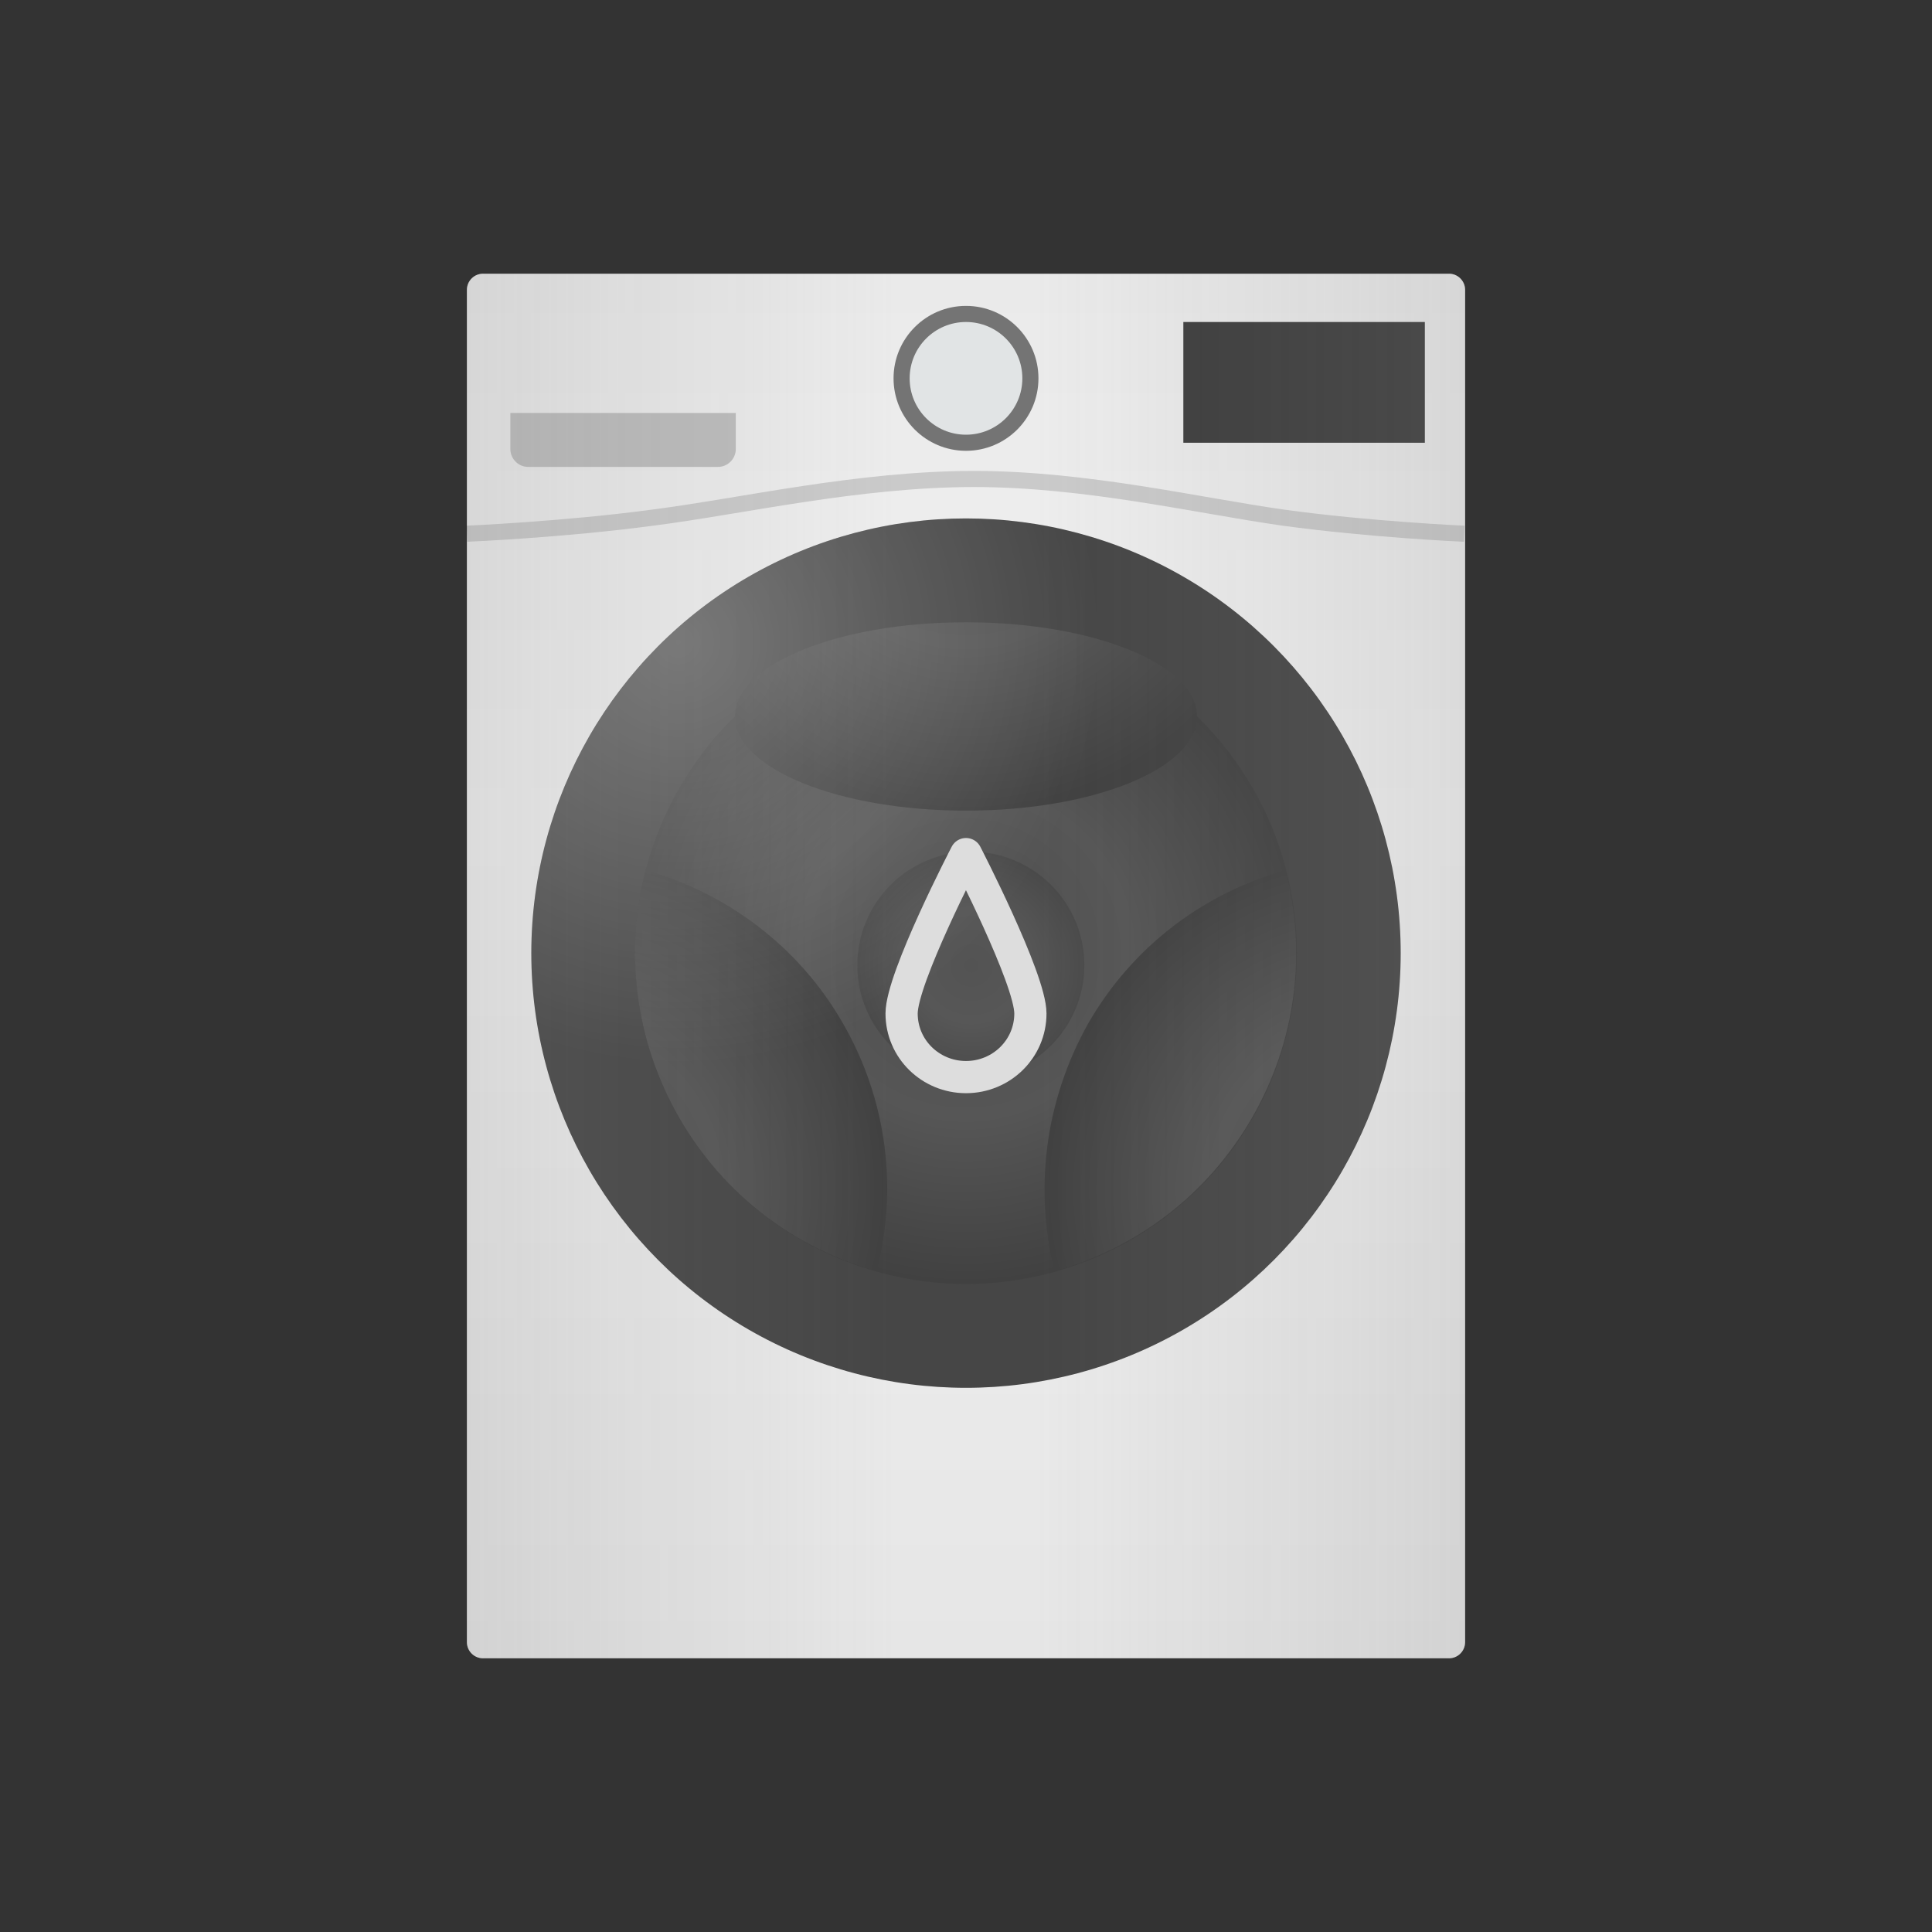 <?xml version="1.0" encoding="utf-8"?>
<!-- Generator: Adobe Illustrator 25.0.1, SVG Export Plug-In . SVG Version: 6.00 Build 0)  -->
<svg version="1.1" id="ic_x5F_device_x5F_list_x5F_front_x5F_load_x5F_washer_1_"
	 xmlns="http://www.w3.org/2000/svg" xmlns:xlink="http://www.w3.org/1999/xlink" x="0px" y="0px" viewBox="0 0 240 240"
	 style="enable-background:new 0 0 240 240;" xml:space="preserve">
<rect x="0" y="0" width="240" height="240" fill="#333333" stroke="none"/>
<style type="text/css">
	.st0{fill:url(#SVGID_1_);}
	.st1{fill:#464646;}
	.st2{fill:url(#Ellipse_886_copy_1_);}
	.st3{fill:url(#SVGID_2_);}
	.st4{fill:url(#SVGID_3_);}
	.st5{fill:url(#SVGID_4_);}
	.st6{fill:url(#SVGID_5_);}
	.st7{opacity:0.15;fill:none;stroke:#000000;stroke-width:2;}
	.st8{fill:#747474;}
	.st9{fill:#E1E4E5;}
	.st10{fill:#3D3D3D;}
	.st11{opacity:0.2;}
	.st12{opacity:0.2;fill:url(#SVGID_6_);}
	.st13{opacity:0.2;fill:url(#SVGID_7_);}
	.st14{opacity:0.25;}
	.st15{fill:url(#SVGID_8_);}
	.st16{fill:none;stroke:#DDDDDD;stroke-width:4;stroke-linecap:round;stroke-linejoin:round;stroke-miterlimit:10;}
</style>
<g id="_x5F_off_26_">
	<linearGradient id="SVGID_1_" gradientUnits="userSpaceOnUse" x1="120" y1="206" x2="120" y2="34">
		<stop  offset="0" style="stop-color:#E6E6E6"/>
		<stop  offset="0.6" style="stop-color:#F1F1F1"/>
		<stop  offset="1" style="stop-color:#EAEAEA"/>
	</linearGradient>
	<path class="st0" d="M180,206H60c-1.1,0-2-0.9-2-2V36c0-1.1,0.9-2,2-2h120c1.1,0,2,0.9,2,2v168C182,205.1,181.1,206,180,206z"/>
	<g>
		<circle class="st1" cx="120" cy="118.4" r="54"/>
		
			<radialGradient id="Ellipse_886_copy_1_" cx="121.241" cy="117.293" r="41.451" gradientTransform="matrix(0.991 0 0 0.991 -0.176 2.101)" gradientUnits="userSpaceOnUse">
			<stop  offset="0" style="stop-color:#4E4E4E"/>
			<stop  offset="0.5" style="stop-color:#565656"/>
			<stop  offset="1" style="stop-color:#414141"/>
		</radialGradient>
		<circle id="Ellipse_886_copy_12_" class="st2" cx="120" cy="118.4" r="41.1"/>
		<g>
			
				<radialGradient id="SVGID_2_" cx="121.241" cy="58.077" r="41.451" gradientTransform="matrix(0.991 0 0 0.991 -0.176 2.101)" gradientUnits="userSpaceOnUse">
				<stop  offset="0" style="stop-color:#4E4E4E"/>
				<stop  offset="0.5" style="stop-color:#565656"/>
				<stop  offset="1" style="stop-color:#414141"/>
			</radialGradient>
			<ellipse class="st3" cx="120" cy="89" rx="28.7" ry="11.7"/>
		</g>
		<g>
			
				<radialGradient id="SVGID_3_" cx="45.36" cy="415.921" r="41.451" gradientTransform="matrix(-0.496 -0.858 0.858 -0.496 -265.384 392.781)" gradientUnits="userSpaceOnUse">
				<stop  offset="0" style="stop-color:#4E4E4E"/>
				<stop  offset="0.5" style="stop-color:#565656"/>
				<stop  offset="1" style="stop-color:#414141"/>
			</radialGradient>
			<path class="st4" d="M80.2,108.1c-2.6,10-1.4,21.1,4.2,30.8c5.6,9.7,14.5,16.2,24.5,19c2.6-10,1.4-21.1-4.2-30.8
				C99.2,117.5,90.2,110.9,80.2,108.1z"/>
		</g>
		<g>
			
				<radialGradient id="SVGID_4_" cx="-226.601" cy="171.284" r="41.451" gradientTransform="matrix(-0.496 0.858 -0.858 -0.496 205.559 427.118)" gradientUnits="userSpaceOnUse">
				<stop  offset="0" style="stop-color:#4E4E4E"/>
				<stop  offset="0.5" style="stop-color:#565656"/>
				<stop  offset="1" style="stop-color:#414141"/>
			</radialGradient>
			<path class="st5" d="M131,157.9c10-2.8,18.9-9.3,24.5-19s6.8-20.7,4.2-30.8c-10,2.8-18.9,9.3-24.5,19
				C129.7,136.9,128.5,147.9,131,157.9z"/>
		</g>
		
			<radialGradient id="SVGID_5_" cx="115.817" cy="124.847" r="13.601" gradientTransform="matrix(1.036 0 0 1.036 0.695 -9.404)" gradientUnits="userSpaceOnUse">
			<stop  offset="0" style="stop-color:#535353"/>
			<stop  offset="0.5" style="stop-color:#575757"/>
			<stop  offset="1" style="stop-color:#4A4A4A"/>
		</radialGradient>
		<circle class="st6" cx="120.6" cy="119.9" r="14.1"/>
		<path class="st7" d="M58,66.3c0,0,11.9-0.5,23.1-2c11-1.4,25.5-4.8,39.9-4.8c13.9,0,27.8,3.3,38.4,4.8c10.9,1.5,22.5,2,22.5,2"/>
	</g>
	<g>
		<circle class="st8" cx="120" cy="47" r="9"/>
		<circle id="Ellipse_887_copy_7_" class="st9" cx="120" cy="47" r="7"/>
		<g>
			<rect x="147" y="40" class="st10" width="30" height="15"/>
		</g>
	</g>
	<path class="st11" d="M89.2,58H65.6c-1.2,0-2.2-1-2.2-2.2v-4.5h28v4.5C91.4,57,90.4,58,89.2,58z"/>
	<linearGradient id="SVGID_6_" gradientUnits="userSpaceOnUse" x1="185.072" y1="120" x2="128.659" y2="120">
		<stop  offset="0" style="stop-color:#828282"/>
		<stop  offset="1" style="stop-color:#828282;stop-opacity:0"/>
	</linearGradient>
	<path class="st12" d="M180,34h-54.2v172H180c1.1,0,2-0.9,2-2V36C182,34.9,181.1,34,180,34z"/>
	
		<linearGradient id="SVGID_7_" gradientUnits="userSpaceOnUse" x1="-285.065" y1="120" x2="-339.309" y2="120" gradientTransform="matrix(-1 0 0 1 -228.111 0)">
		<stop  offset="0" style="stop-color:#828282"/>
		<stop  offset="1" style="stop-color:#828282;stop-opacity:0"/>
	</linearGradient>
	<path class="st13" d="M60,34h54.2v172H60c-1.1,0-2-0.9-2-2V36C58,34.9,58.9,34,60,34z"/>
	<g class="st14">
		<radialGradient id="SVGID_8_" cx="84.273" cy="79.751" r="52.345" gradientUnits="userSpaceOnUse">
			<stop  offset="0" style="stop-color:#FFFFFF"/>
			<stop  offset="1" style="stop-color:#FFFFFF;stop-opacity:0"/>
		</radialGradient>
		<circle class="st15" cx="120" cy="118.4" r="54"/>
	</g>
	<path class="st16" d="M128,125.9c0,4.4-3.6,7.9-8,7.9s-8-3.5-8-7.9s8-19.8,8-19.8S128,121.6,128,125.9z"/>
</g>
</svg>
